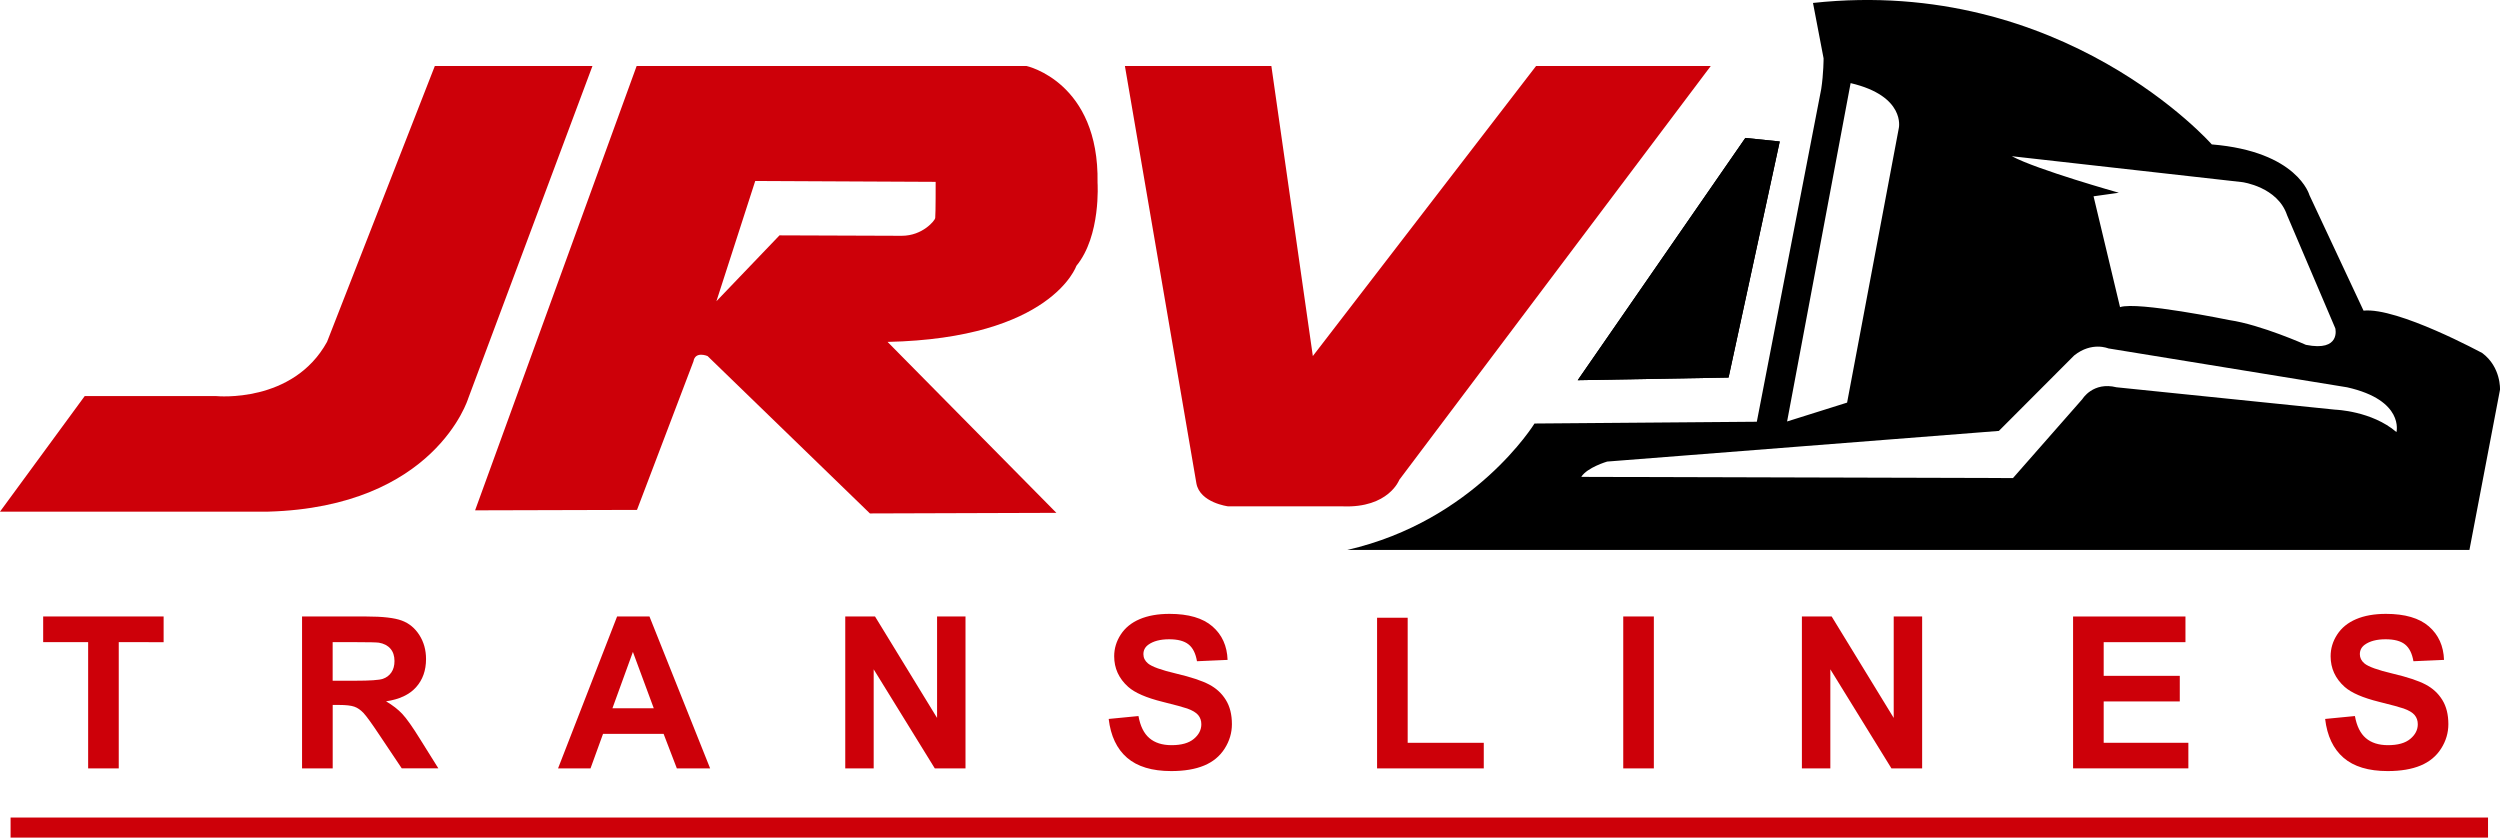 <?xml version="1.0" encoding="utf-8"?>
<!-- Generator: Adobe Illustrator 15.0.0, SVG Export Plug-In . SVG Version: 6.00 Build 0)  -->
<!DOCTYPE svg PUBLIC "-//W3C//DTD SVG 1.1//EN" "http://www.w3.org/Graphics/SVG/1.1/DTD/svg11.dtd">
<svg version="1.1" id="Layer_1" xmlns="http://www.w3.org/2000/svg" xmlns:xlink="http://www.w3.org/1999/xlink" x="0px" y="0px"
	 width="194px" height="65px" viewBox="0 0 194 65" enable-background="new 0 0 194 65" xml:space="preserve">
<g>
	<g>
		<g>
			<path fill="#CD0009" d="M33.742,5.123h12.232l-9.642,25.798c0,0-2.556,8.417-15.519,8.782H0l6.573-8.966h10.224
				c0,0,5.934,0.596,8.581-4.207L33.742,5.123z"/>
			<path fill="#CD0009" d="M87.293,5.123h11.365l3.218,22.506l17.322-22.506h13.556l-24.168,32.11c0,0-0.822,2.197-4.382,2.06h-8.9
				c0,0-2.191-0.275-2.464-1.784L87.293,5.123z"/>
			<path fill="#CD0009" d="M85.17,14.181c0.138-7.822-5.506-9.058-5.506-9.058H49.403L36.868,39.602l12.563-0.034l4.382-11.527
				c0.137-0.823,1.095-0.411,1.095-0.411l12.598,12.213l14.469-0.046l-13.1-13.265c12.734-0.275,14.652-5.901,14.652-5.901
				C85.445,18.298,85.17,14.181,85.17,14.181z M72.573,16.925c-0.016,0.167-0.958,1.373-2.602,1.373l-9.482-0.034l-4.895,5.111
				l3.012-9.331l14.001,0.068C72.607,14.112,72.612,16.528,72.573,16.925z"/>
		</g>
	</g>
	<g>
		<path d="M192.63,27.401c0,0-6.573-3.568-9.22-3.295l-4.199-8.965c0,0-0.913-3.386-7.577-3.935c0,0-11.502-13.082-30.946-10.978
			l0.822,4.3c0,0,0,1.188-0.183,2.379l-4.998,25.82l-17.252,0.138c0,0-4.633,7.548-14.538,9.812h87.088l2.374-12.442
			C193.999,30.235,194.09,28.498,192.63,27.401z M174.007,14.134c0,0,2.739,0.366,3.469,2.563l3.744,8.782
			c0,0,0.456,1.831-2.282,1.28c0,0-3.469-1.554-5.934-1.92c0,0-7.121-1.464-8.49-1.006l-2.054-8.6l1.962-0.276
			c0,0-6.344-1.783-8.307-2.835L174.007,14.134z M143.608,6.45c4.291,1.006,3.743,3.477,3.743,3.477l-4.016,21.316l-4.656,1.463
			L143.608,6.45z M185.965,33.53c-1.917-1.648-4.746-1.739-4.746-1.739l-16.98-1.738c-1.825-0.456-2.646,0.915-2.646,0.915
			l-5.386,6.13l-33.502-0.092c0.457-0.732,2.009-1.188,2.009-1.188l30.398-2.379l5.843-5.855c1.37-1.097,2.647-0.549,2.647-0.549
			l18.532,3.019C186.604,31.06,185.965,33.53,185.965,33.53z"/>
		<polygon points="135.438,10.704 138.109,10.979 134.137,29.298 122.43,29.504 		"/>
		<polygon points="122.43,29.504 134.137,29.298 138.109,10.979 135.438,10.704 		"/>
	</g>
	<g>
		<g>
			<path fill="#CD0009" d="M6.84,59.626v-9.794h-3.49V47.84h9.347v1.992H9.215v9.794H6.84z"/>
			<path fill="#CD0009" d="M23.439,59.626V47.84h4.999c1.256,0,2.171,0.104,2.74,0.316c0.57,0.211,1.025,0.588,1.368,1.13
				c0.343,0.54,0.514,1.161,0.514,1.856c0,0.885-0.26,1.616-0.778,2.191c-0.519,0.577-1.294,0.938-2.326,1.09
				c0.513,0.3,0.937,0.63,1.271,0.988c0.334,0.36,0.784,0.998,1.352,1.914l1.437,2.3h-2.84l-1.717-2.565
				c-0.609-0.917-1.027-1.494-1.251-1.731c-0.226-0.239-0.463-0.403-0.714-0.491c-0.252-0.089-0.65-0.134-1.196-0.134h-0.481v4.922
				H23.439z M25.814,52.824h1.758c1.139,0,1.85-0.049,2.133-0.145c0.284-0.097,0.506-0.264,0.666-0.5
				c0.161-0.235,0.241-0.53,0.241-0.884c0-0.396-0.105-0.717-0.317-0.961c-0.211-0.244-0.51-0.397-0.895-0.463
				c-0.193-0.026-0.771-0.04-1.732-0.04h-1.854V52.824z"/>
			<path fill="#CD0009" d="M55.106,59.626h-2.583l-1.027-2.677h-4.701l-0.971,2.677h-2.519l4.581-11.786h2.512L55.106,59.626z
				 M50.733,54.963l-1.62-4.375l-1.589,4.375H50.733z"/>
			<path fill="#CD0009" d="M65.592,59.626V47.84h2.311l4.814,7.871V47.84h2.206v11.786H72.54l-4.742-7.687v7.687H65.592z"/>
			<path fill="#CD0009" d="M86.034,55.79l2.311-0.225c0.139,0.778,0.42,1.349,0.846,1.712c0.425,0.366,0.999,0.548,1.721,0.548
				c0.765,0,1.341-0.162,1.729-0.487c0.388-0.323,0.582-0.702,0.582-1.137c0-0.28-0.082-0.516-0.245-0.712
				c-0.164-0.195-0.449-0.366-0.854-0.51c-0.279-0.098-0.913-0.27-1.901-0.516c-1.273-0.316-2.167-0.705-2.68-1.166
				c-0.722-0.647-1.083-1.439-1.083-2.372c0-0.601,0.17-1.162,0.509-1.684c0.34-0.523,0.829-0.921,1.468-1.194
				c0.639-0.272,1.411-0.411,2.315-0.411c1.476,0,2.587,0.326,3.333,0.973c0.746,0.649,1.138,1.516,1.175,2.598l-2.375,0.104
				c-0.102-0.605-0.32-1.041-0.655-1.306c-0.334-0.266-0.835-0.398-1.504-0.398c-0.69,0-1.231,0.142-1.621,0.426
				c-0.251,0.184-0.377,0.427-0.377,0.731c0,0.279,0.117,0.518,0.353,0.716c0.299,0.253,1.027,0.515,2.182,0.788
				c1.155,0.272,2.01,0.557,2.564,0.849c0.553,0.291,0.986,0.691,1.299,1.199c0.313,0.506,0.47,1.131,0.47,1.877
				c0,0.674-0.188,1.308-0.562,1.896c-0.374,0.591-0.904,1.028-1.588,1.314c-0.685,0.287-1.539,0.432-2.56,0.432
				c-1.487,0-2.629-0.346-3.426-1.034C86.666,58.112,86.189,57.109,86.034,55.79z"/>
			<path fill="#CD0009" d="M106.861,59.626v-11.69h2.375v9.705h5.905v1.985H106.861z"/>
			<path fill="#CD0009" d="M125.964,59.626V47.84h2.375v11.786H125.964z"/>
			<path fill="#CD0009" d="M139.827,59.626V47.84h2.311l4.814,7.871V47.84h2.206v11.786h-2.383l-4.741-7.687v7.687H139.827z"/>
			<path fill="#CD0009" d="M160.871,59.626V47.84h8.721v1.992h-6.346v2.613h5.905v1.986h-5.905v3.209h6.571v1.985H160.871z"/>
			<path fill="#CD0009" d="M180.431,55.79l2.311-0.225c0.139,0.778,0.421,1.349,0.846,1.712c0.426,0.366,1,0.548,1.721,0.548
				c0.765,0,1.342-0.162,1.729-0.487c0.389-0.323,0.582-0.702,0.582-1.137c0-0.28-0.082-0.516-0.245-0.712
				c-0.164-0.195-0.449-0.366-0.855-0.51c-0.278-0.098-0.912-0.27-1.901-0.516c-1.273-0.316-2.167-0.705-2.68-1.166
				c-0.722-0.647-1.083-1.439-1.083-2.372c0-0.601,0.169-1.162,0.509-1.684c0.339-0.523,0.829-0.921,1.468-1.194
				c0.639-0.272,1.411-0.411,2.315-0.411c1.476,0,2.587,0.326,3.333,0.973c0.746,0.649,1.138,1.516,1.175,2.598l-2.374,0.104
				c-0.103-0.605-0.32-1.041-0.655-1.306c-0.334-0.266-0.835-0.398-1.504-0.398c-0.69,0-1.23,0.142-1.622,0.426
				c-0.25,0.184-0.376,0.427-0.376,0.731c0,0.279,0.118,0.518,0.353,0.716c0.3,0.253,1.028,0.515,2.183,0.788
				c1.155,0.272,2.009,0.557,2.563,0.849c0.554,0.291,0.987,0.691,1.3,1.199c0.313,0.506,0.469,1.131,0.469,1.877
				c0,0.674-0.187,1.308-0.562,1.896c-0.374,0.591-0.904,1.028-1.588,1.314c-0.685,0.287-1.539,0.432-2.56,0.432
				c-1.487,0-2.629-0.346-3.425-1.034C181.062,58.112,180.585,57.109,180.431,55.79z"/>
		</g>
		<rect x="0.821" y="63.443" fill="#CD0009" width="192.25" height="1.557"/>
	</g>
</g>
</svg>
